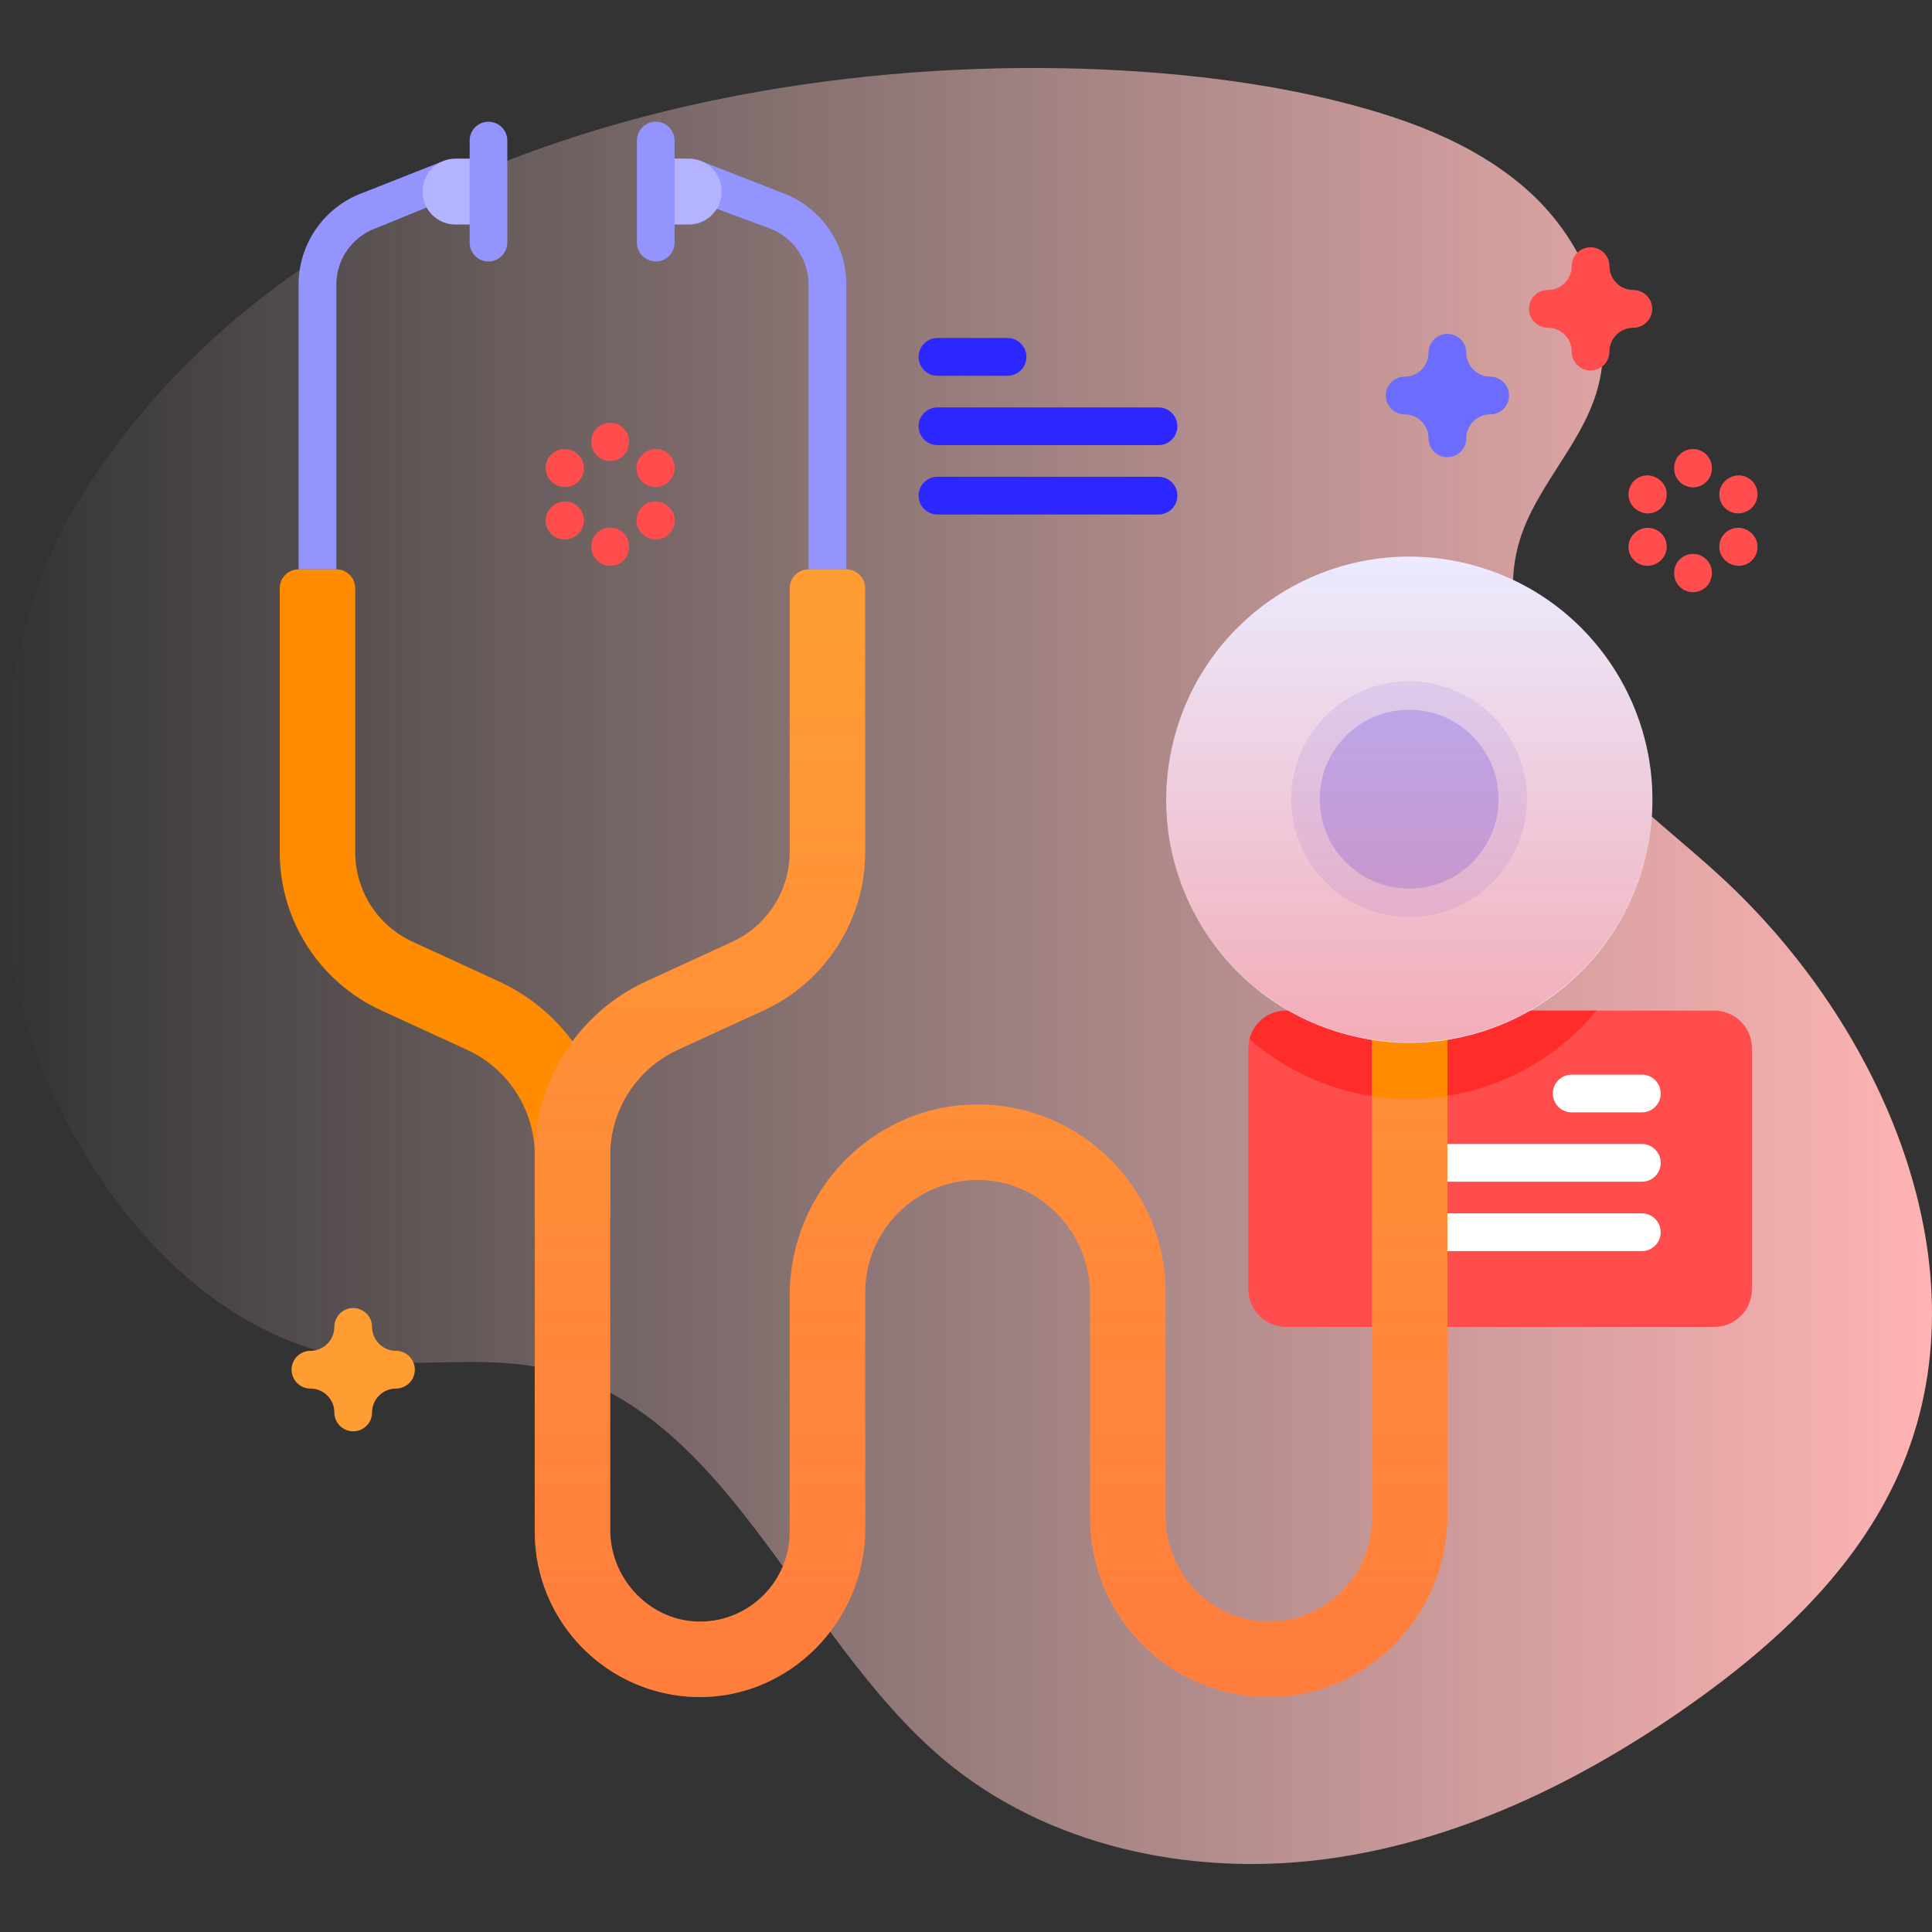 <svg id="Capa_1" enable-background="new 0 0 512 512" height="512" viewBox="0 0 512 512" width="512" xmlns="http://www.w3.org/2000/svg" xmlns:xlink="http://www.w3.org/1999/xlink"><rect x="0" y="0" width="512" height="512" fill="#333333" stroke="none"/><linearGradient id="SVGID_1_" gradientUnits="userSpaceOnUse" x1="0" x2="512" y1="256" y2="256"><stop offset="0" stop-color="#ffd9d9" stop-opacity="0"/><stop offset=".998" stop-color="#ffb3b3"/></linearGradient><linearGradient id="lg1"><stop offset="0" stop-color="#ff4d4d" stop-opacity=".4"/><stop offset="1" stop-color="#ff4d4d" stop-opacity="0"/></linearGradient><linearGradient id="SVGID_2_" gradientUnits="userSpaceOnUse" x1="262.647" x2="262.647" xlink:href="#lg1" y1="449.742" y2="150.883"/><linearGradient id="SVGID_3_" gradientUnits="userSpaceOnUse" x1="373.438" x2="373.438" xlink:href="#lg1" y1="276.209" y2="147.358"/><g><g><path d="m20.337 133.512c-23.967 39.398-26.493 107.613-8.937 150.256 15.377 37.351 45.966 72.409 86.12 76.801 14.766 1.615 29.858-1.024 44.472 1.638 50.258 9.152 68.952 71.09 108.01 104.014 27.183 22.913 64.898 31.021 100.174 26.607s68.302-20.363 97.376-40.824c22.957-16.157 44.436-36.022 55.764-61.707 23.744-53.839-4.19-118.501-47.587-158.239-13.516-12.377-28.581-23.294-39.875-37.727-11.293-14.434-18.48-33.695-13.099-51.214 4.293-13.977 15.849-24.812 20.227-38.763 5.958-18.984-3.035-40.28-17.802-53.616-14.767-13.335-34.308-20.039-53.666-24.64-81.103-19.281-258.823-11.524-331.177 107.414z" fill="url(#SVGID_1_)"/></g><g><g><path d="m454.281 351.648h-113.459c-5.523 0-10-4.477-10-10v-63.83c0-5.523 4.477-10 10-10h113.459c5.523 0 10 4.477 10 10v63.83c0 5.523-4.477 10-10 10z" fill="#ff4d4d"/><path d="m423.1 267.82c-11.82 14.29-29.67 23.39-49.66 23.39-16.19 0-30.99-5.97-42.31-15.84 1.09-4.34 5.01-7.55 9.69-7.55z" fill="#ff2c2c"/><g><g><path d="m435.104 294.789h-18.583c-2.762 0-5-2.239-5-5s2.238-5 5-5h18.583c2.762 0 5 2.239 5 5s-2.238 5-5 5z" fill="#fff"/></g><g><path d="m435.104 313.17h-58.583c-2.762 0-5-2.239-5-5s2.238-5 5-5h58.583c2.762 0 5 2.239 5 5s-2.238 5-5 5z" fill="#fff"/></g><g><path d="m435.104 331.552h-58.583c-2.762 0-5-2.239-5-5s2.238-5 5-5h58.583c2.762 0 5 2.239 5 5s-2.238 5-5 5z" fill="#fff"/></g></g></g><g><path d="m207.248 51.089-22.034-8.625 4.233 12.682 14.391 5.343c6.248 2.267 10.447 8.255 10.447 14.901v75.489h10v-75.488c0-10.839-6.847-20.606-17.037-24.302z" fill="#9494ff"/><path d="m116.962 42.884-20.79 8.204c-10.19 3.696-17.037 13.463-17.037 24.302v75.489h10v-75.488c0-6.646 4.198-12.635 10.446-14.901l13.843-5.643z" fill="#9494ff"/><g fill="#b3b3ff"><path d="m129.442 59.506h-8.733c-4.823 0-8.733-3.91-8.733-8.733 0-4.823 3.91-8.733 8.733-8.733h8.733z"/><path d="m173.79 59.506h8.733c4.823 0 8.733-3.91 8.733-8.733 0-4.823-3.91-8.733-8.733-8.733h-8.733z"/></g><g><path d="m94.136 155.879v69.964c0 10.205 5.944 19.475 15.217 23.735l22.817 10.48c17.945 8.243 29.541 26.329 29.541 46.076v15.233c0 5.326-4.02 9.977-9.335 10.321-5.824.377-10.665-4.236-10.665-9.978v-15.575c0-11.958-7.021-22.91-17.889-27.902l-22.817-10.48c-16.374-7.521-26.869-23.889-26.869-41.908v-69.964c0-2.761 2.239-5 5-5h10c2.761-.002 5 2.237 5 4.998z" fill="#ff8b00"/></g><g><path d="m383.582 234.313v167.29c0 25.93-20.51 47.64-46.43 48.13-26.52.5-48.26-20.93-48.26-47.34v-59.26c0-16.21-12.69-29.94-28.9-30.42-16.85-.5-30.71 13.06-30.71 29.79v62.68c0 24.5-20.05 44.97-44.54 44.55-23.8-.41-43.03-19.89-43.03-43.78v-99.82c0-19.75 11.59-37.83 29.54-46.07l22.82-10.49c9.24-4.24 15.21-13.56 15.21-23.73v-69.96c0-2.76 2.24-5 5-5h10c2.76 0 5 2.24 5 5v69.96c0 17.96-10.54 34.41-26.87 41.91l-22.81 10.48c-10.87 4.99-17.89 15.94-17.89 27.9v99.28c0 13.31 10.89 24.55 24.19 24.33 12.93-.22 23.38-10.81 23.38-23.79v-62.61c0-27.28 21.58-50.12 48.84-50.63 27.9-.53 50.77 22.01 50.77 49.79v59.31c0 14.88 11.64 27.47 26.52 27.92 15.45.46 28.17-11.98 28.17-27.34v-167.74c0-5.33 4.02-9.98 9.33-10.32 5.83-.38 10.67 4.23 10.67 9.98z" fill="#ff9d33"/></g><g><path d="m383.582 234.313v167.29c0 25.93-20.51 47.64-46.43 48.13-26.52.5-48.26-20.93-48.26-47.34v-59.26c0-16.21-12.69-29.94-28.9-30.42-16.85-.5-30.71 13.06-30.71 29.79v62.68c0 24.5-20.05 44.97-44.54 44.55-23.8-.41-43.03-19.89-43.03-43.78v-99.82c0-19.75 11.59-37.83 29.54-46.07l22.82-10.49c9.24-4.24 15.21-13.56 15.21-23.73v-69.96c0-2.76 2.24-5 5-5h10c2.76 0 5 2.24 5 5v69.96c0 17.96-10.54 34.41-26.87 41.91l-22.81 10.48c-10.87 4.99-17.89 15.94-17.89 27.9v99.28c0 13.31 10.89 24.55 24.19 24.33 12.93-.22 23.38-10.81 23.38-23.79v-62.61c0-27.28 21.58-50.12 48.84-50.63 27.9-.53 50.77 22.01 50.77 49.79v59.31c0 14.88 11.64 27.47 26.52 27.92 15.45.46 28.17-11.98 28.17-27.34v-167.74c0-5.33 4.02-9.98 9.33-10.32 5.83-.38 10.67 4.23 10.67 9.98z" fill="url(#SVGID_2_)"/></g><path d="m383.582 234.313v56.25c-3.32.43-6.7.65-10.14.65-3.34 0-6.63-.21-9.86-.61v-55.95c0-5.33 4.02-9.98 9.33-10.32 5.83-.38 10.67 4.23 10.67 9.98z" fill="#ff8b00"/><g><ellipse cx="373.438" cy="211.783" fill="#ebebff" rx="64.426" ry="64.426" transform="matrix(.23 -.973 .973 .23 81.522 526.574)"/><circle cx="373.438" cy="211.783" fill="#d9d9ff" r="31.239"/><circle cx="373.438" cy="211.783" fill="#b3b3ff" r="23.696"/></g></g><g><path d="m178.768 37.04c-.117-2.658-2.291-4.782-4.978-4.782-2.761 0-5 2.238-5 5v27.03c0 2.762 2.239 5 5 5 2.687 0 4.862-2.124 4.978-4.782z" fill="#9494ff"/><path d="m129.442 32.258c-2.687 0-4.862 2.124-4.978 4.782v27.466c.116 2.658 2.291 4.782 4.978 4.782 2.761 0 5-2.238 5-5v-27.03c0-2.762-2.238-5-5-5z" fill="#9494ff"/><g fill="#2c27ff"><path d="m248.432 99.586h18.583c2.761 0 5-2.238 5-5s-2.239-5-5-5h-18.583c-2.761 0-5 2.238-5 5s2.238 5 5 5z"/><path d="m248.432 117.968h58.583c2.761 0 5-2.238 5-5s-2.239-5-5-5h-58.583c-2.761 0-5 2.238-5 5 0 2.761 2.238 5 5 5z"/><path d="m248.432 136.35h58.583c2.761 0 5-2.238 5-5s-2.239-5-5-5h-58.583c-2.761 0-5 2.238-5 5s2.238 5 5 5z"/></g></g><path d="m383.582 121.156c-2.761 0-5-2.238-5-5 0-3.492-2.841-6.333-6.333-6.333-2.761 0-5-2.238-5-5s2.239-5 5-5c3.492 0 6.333-2.841 6.333-6.333 0-2.762 2.239-5 5-5s5 2.238 5 5c0 3.492 2.841 6.333 6.333 6.333 2.761 0 5 2.238 5 5s-2.239 5-5 5c-3.492 0-6.333 2.841-6.333 6.333 0 2.762-2.239 5-5 5z" fill="#6c6cff"/><path d="m93.604 379.314c-2.761 0-5-2.238-5-5 0-3.492-2.841-6.333-6.333-6.333-2.761 0-5-2.238-5-5s2.239-5 5-5c3.492 0 6.333-2.841 6.333-6.333 0-2.762 2.239-5 5-5s5 2.238 5 5c0 3.492 2.841 6.333 6.334 6.333 2.761 0 5 2.238 5 5s-2.239 5-5 5c-3.492 0-6.334 2.841-6.334 6.333 0 2.762-2.239 5-5 5z" fill="#ff9d33"/><g fill="#ff4d4d"><path d="m421.521 98.19c-2.761 0-5-2.238-5-5 0-3.492-2.841-6.333-6.333-6.333-2.761 0-5-2.238-5-5s2.239-5 5-5c3.492 0 6.333-2.842 6.333-6.334 0-2.762 2.239-5 5-5s5 2.238 5 5c0 3.492 2.841 6.334 6.333 6.334 2.761 0 5 2.238 5 5s-2.239 5-5 5c-3.492 0-6.333 2.841-6.333 6.333 0 2.762-2.238 5-5 5z"/><g><g><path d="m448.666 129.15c-2.761 0-5-2.238-5-5v-.149c0-2.762 2.239-5 5-5s5 2.238 5 5v.149c0 2.762-2.238 5-5 5z"/><path d="m448.666 156.935c-2.761 0-5-2.238-5-5v-.149c0-2.762 2.239-5 5-5s5 2.238 5 5v.149c0 2.761-2.238 5-5 5z"/></g><g><path d="m436.696 136.06c-.85 0-1.711-.217-2.5-.674l-.13-.075c-2.39-1.384-3.206-4.442-1.822-6.832s4.441-3.207 6.832-1.822l.13.075c2.39 1.384 3.206 4.442 1.822 6.832-.927 1.602-2.606 2.496-4.332 2.496z"/><path d="m460.758 149.952c-.85 0-1.711-.217-2.5-.674l-.13-.075c-2.39-1.384-3.206-4.442-1.822-6.832 1.383-2.39 4.441-3.207 6.832-1.822l.13.075c2.39 1.384 3.206 4.442 1.822 6.832-.927 1.602-2.606 2.496-4.332 2.496z"/></g><g><path d="m436.576 149.952c-1.726 0-3.405-.894-4.332-2.496-1.384-2.39-.568-5.448 1.822-6.832l.13-.075c2.391-1.385 5.449-.567 6.832 1.822 1.384 2.39.568 5.448-1.822 6.832l-.13.075c-.789.457-1.65.674-2.5.674z"/><path d="m460.638 136.06c-1.726 0-3.405-.895-4.332-2.496-1.384-2.39-.568-5.448 1.822-6.832l.13-.075c2.392-1.385 5.45-.567 6.832 1.822 1.384 2.39.568 5.448-1.822 6.832l-.13.075c-.789.458-1.65.674-2.5.674z"/></g></g><g><g><path d="m161.71 122.167c-2.761 0-5-2.238-5-5v-.15c0-2.762 2.239-5 5-5s5 2.238 5 5v.15c0 2.762-2.238 5-5 5z"/><path d="m161.71 149.951c-2.761 0-5-2.238-5-5v-.15c0-2.762 2.239-5 5-5s5 2.238 5 5v.15c0 2.762-2.238 5-5 5z"/></g><g><path d="m149.74 129.077c-.848 0-1.706-.216-2.493-.67l-.13-.075c-2.392-1.38-3.213-4.438-1.833-6.829 1.38-2.392 4.436-3.213 6.829-1.833l.13.075c2.392 1.38 3.213 4.438 1.833 6.829-.926 1.606-2.607 2.503-4.336 2.503z"/><path d="m173.801 142.969c-.85 0-1.712-.217-2.501-.674l-.13-.075c-2.39-1.384-3.206-4.442-1.822-6.832 1.383-2.391 4.44-3.208 6.832-1.822l.13.075c2.39 1.384 3.206 4.442 1.822 6.832-.926 1.601-2.605 2.496-4.331 2.496z"/></g><g><path d="m149.619 142.969c-1.729 0-3.41-.898-4.336-2.503-1.38-2.392-.559-5.449 1.833-6.829l.13-.075c2.392-1.383 5.45-.559 6.829 1.833 1.38 2.392.559 5.449-1.833 6.829l-.13.075c-.786.454-1.646.67-2.493.67z"/><path d="m173.681 129.077c-1.726 0-3.405-.894-4.332-2.496-1.384-2.39-.568-5.448 1.822-6.832l.13-.075c2.391-1.386 5.45-.568 6.833 1.822 1.384 2.39.568 5.448-1.822 6.832l-.13.075c-.789.457-1.651.674-2.501.674z"/></g></g></g></g><circle cx="373.438" cy="211.783" fill="url(#SVGID_3_)" r="64.426"/></g></svg>
